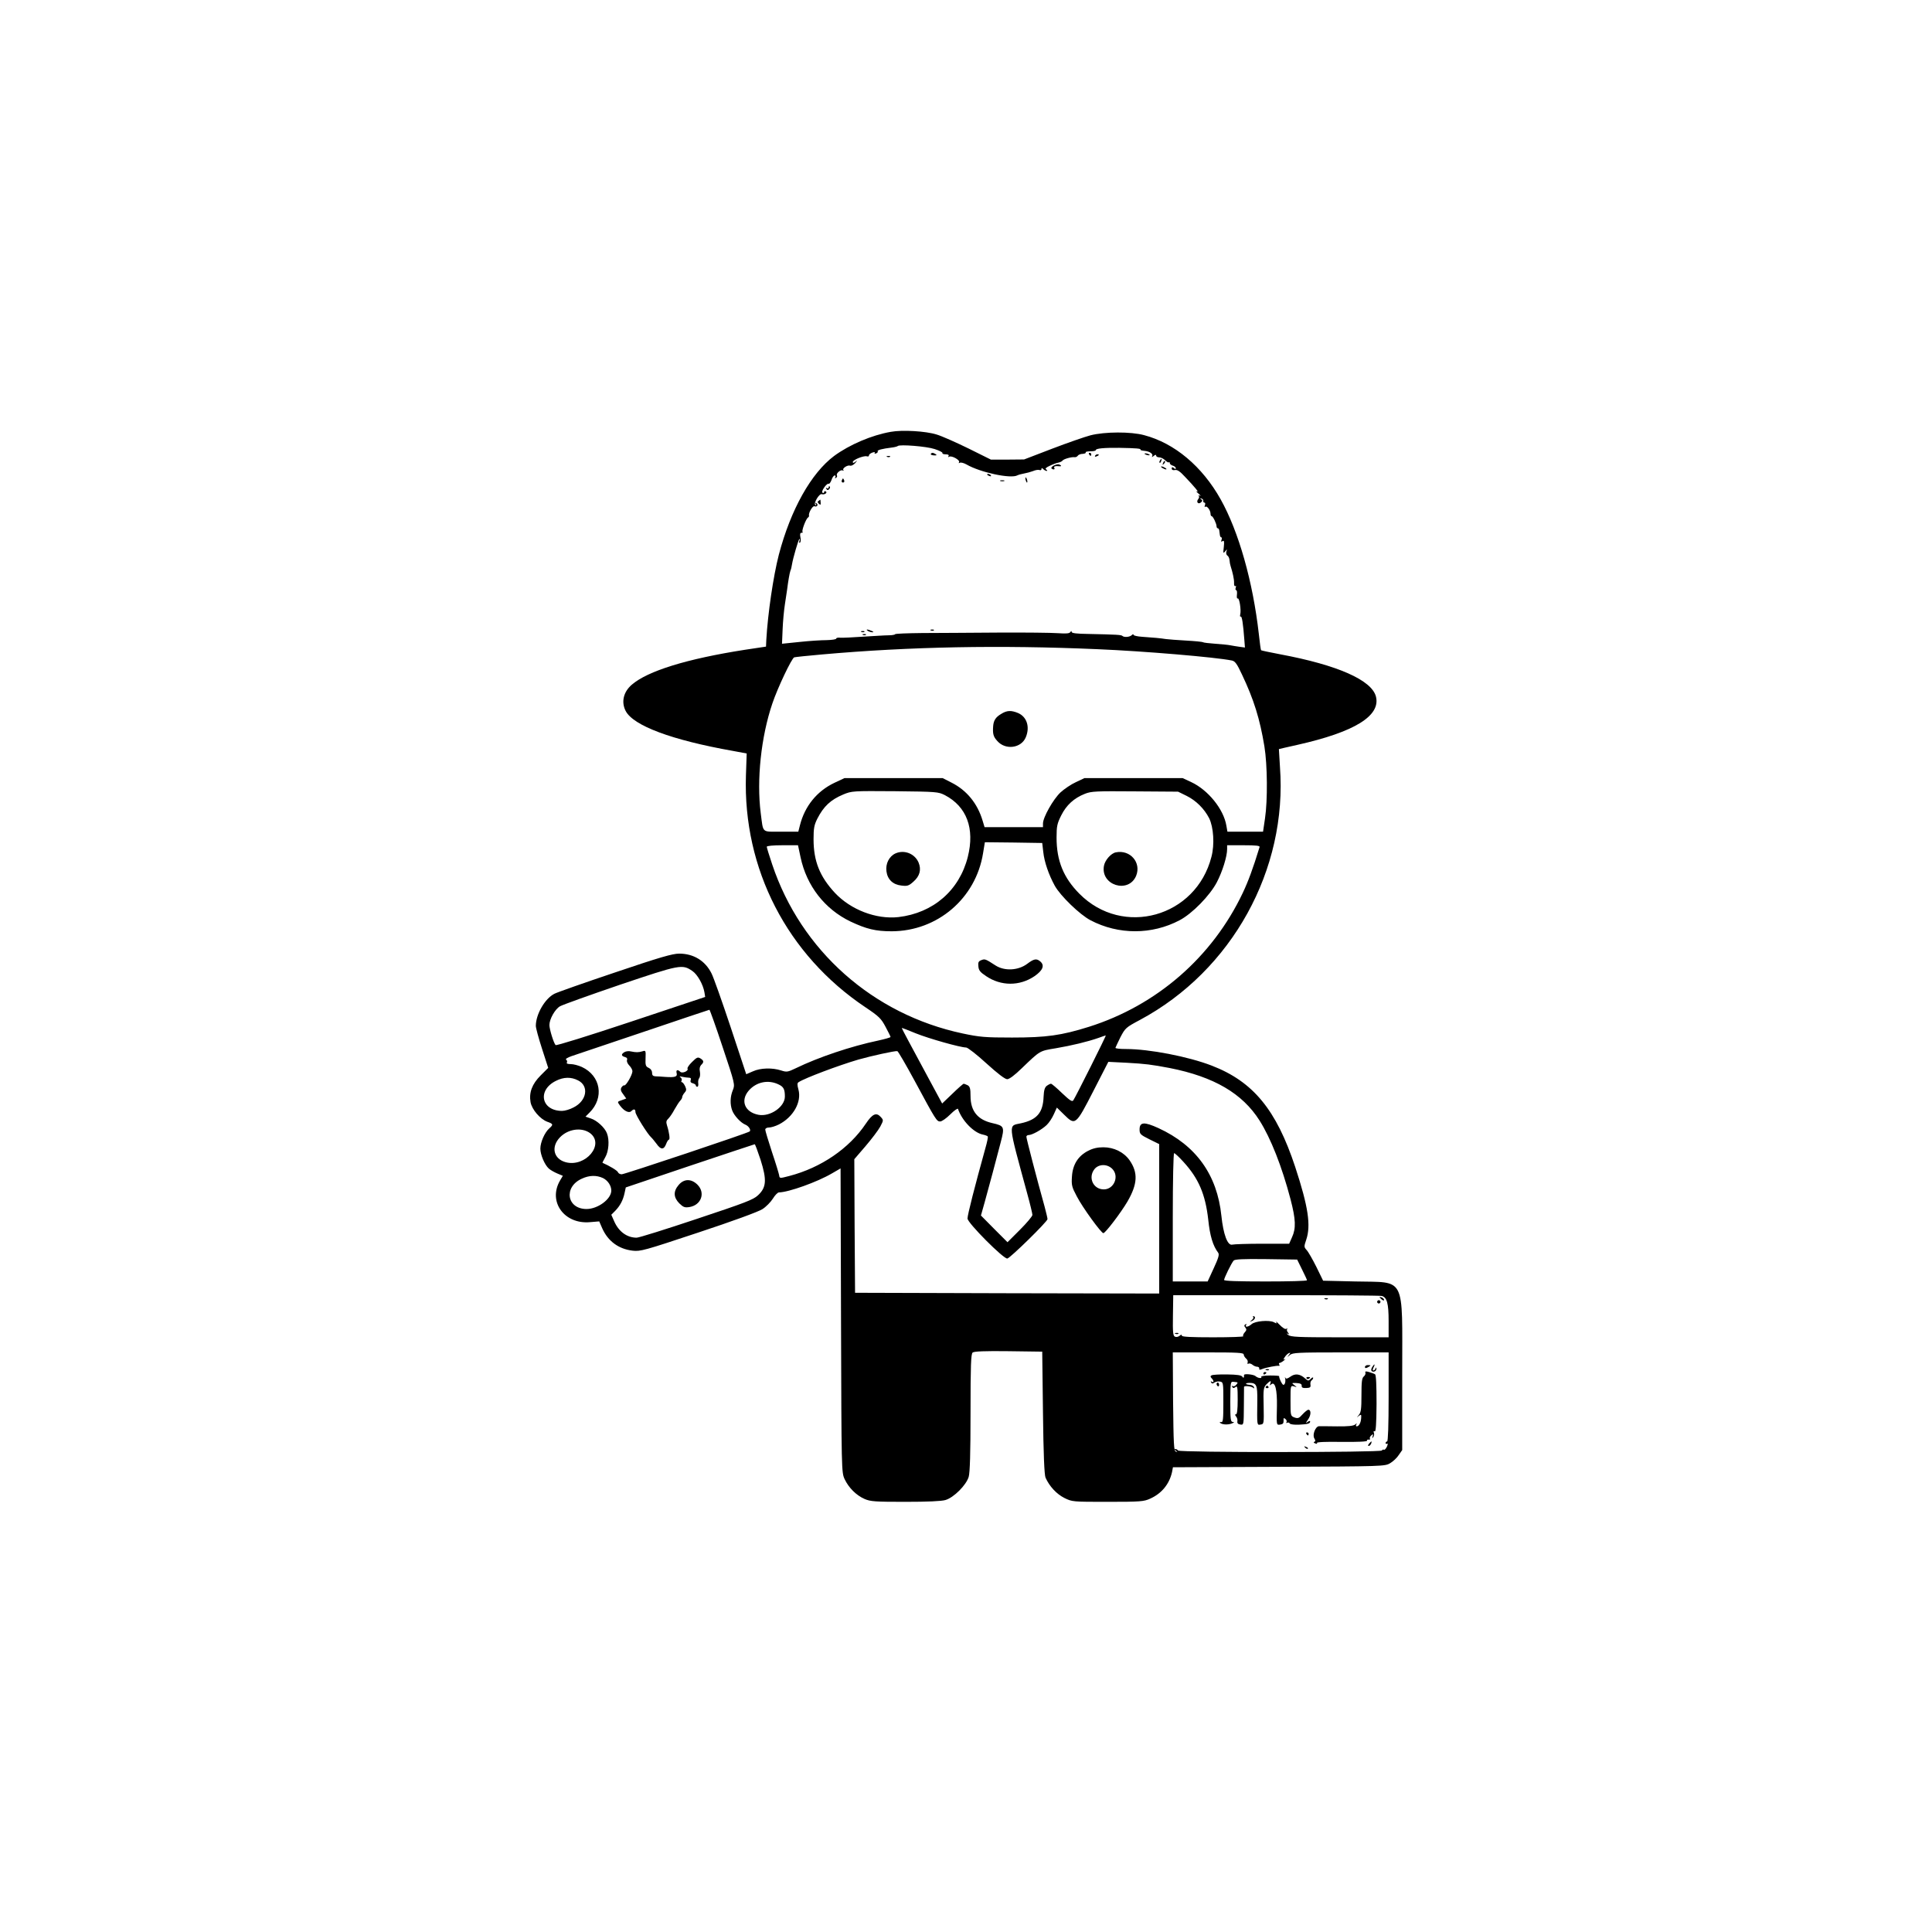 <?xml version="1.0" standalone="no"?>
<!DOCTYPE svg PUBLIC "-//W3C//DTD SVG 20010904//EN"
 "http://www.w3.org/TR/2001/REC-SVG-20010904/DTD/svg10.dtd">
<svg version="1.0" xmlns="http://www.w3.org/2000/svg"
 width="1280pt" height="1280pt" viewBox="0 0 1280 1280"
 preserveAspectRatio="xMidYMid meet">

<g transform="translate(0,1280) scale(0.1,-0.1)"
fill="#000000" stroke="none">
<path d="M5902 9939 c-127 -22 -274 -85 -376 -160 -152 -114 -287 -354 -366
-654 -37 -144 -73 -390 -83 -564 l-2 -45 -140 -21 c-384 -60 -644 -140 -750
-232 -55 -48 -70 -114 -40 -173 51 -98 305 -193 711 -265 l91 -17 -5 -146
c-20 -619 273 -1188 791 -1535 91 -61 105 -75 134 -130 18 -33 33 -64 33 -67
0 -4 -37 -14 -82 -24 -181 -38 -397 -111 -545 -183 -54 -26 -61 -27 -98 -15
-58 19 -137 17 -187 -6 l-44 -19 -103 311 c-57 171 -114 332 -127 357 -42 84
-119 131 -214 131 -44 0 -128 -24 -426 -125 -203 -68 -384 -132 -401 -141 -63
-32 -123 -136 -123 -213 0 -13 18 -80 41 -151 l41 -127 -50 -50 c-57 -57 -78
-113 -67 -177 9 -49 63 -112 111 -130 40 -14 41 -19 13 -44 -30 -26 -59 -92
-59 -134 0 -41 29 -108 56 -132 11 -10 36 -24 57 -33 l36 -15 -19 -32 c-81
-140 29 -291 200 -275 l60 5 20 -46 c38 -85 108 -137 201 -148 52 -6 77 1 435
120 224 74 399 138 425 155 24 15 55 47 69 69 14 23 32 42 41 42 64 1 254 69
351 126 l57 33 3 -1007 c3 -998 3 -1007 24 -1052 27 -57 77 -107 132 -131 39
-17 70 -19 269 -19 148 0 240 4 267 12 55 16 138 99 154 154 8 29 12 153 12
426 0 315 3 388 14 397 9 8 81 11 237 9 l224 -3 5 -405 c3 -273 9 -413 17
-430 26 -58 73 -108 124 -134 53 -26 54 -26 288 -26 216 0 240 2 281 21 76 34
127 96 145 176 l6 32 702 3 c688 3 703 3 737 24 19 11 45 35 57 54 l23 33 0
506 c0 657 27 603 -309 611 l-215 5 -45 92 c-25 50 -54 101 -65 112 -17 19
-17 23 -2 67 32 95 14 218 -73 483 -125 378 -278 565 -553 671 -155 60 -414
110 -568 110 -39 0 -70 3 -70 8 1 4 16 35 33 70 32 61 36 65 130 115 609 327
978 995 927 1677 -4 63 -7 116 -7 117 1 1 56 13 122 28 379 85 553 192 521
320 -28 109 -254 209 -634 280 -68 13 -125 25 -127 27 -2 1 -9 50 -15 108 -39
345 -133 678 -253 892 -122 218 -305 372 -507 425 -88 24 -261 23 -355 -1 -38
-10 -153 -50 -255 -89 l-185 -71 -110 -1 -110 0 -149 74 c-82 40 -176 82 -210
92 -72 23 -229 32 -304 18z m290 -114 c31 -10 55 -22 52 -27 -3 -4 7 -8 21 -8
17 0 24 -4 19 -12 -4 -7 -3 -8 4 -4 16 10 74 -22 66 -36 -4 -7 -3 -8 5 -4 6 4
26 -1 44 -11 91 -53 295 -97 338 -72 8 4 28 9 44 12 17 3 43 10 59 16 16 7 35
10 43 7 7 -3 13 0 13 6 0 9 3 9 12 0 7 -7 17 -12 23 -12 5 0 4 4 -3 9 -10 6
-3 13 23 25 20 10 45 19 57 21 12 3 24 8 27 13 7 11 61 26 80 23 8 -1 17 3 21
9 4 7 19 13 33 13 14 1 23 5 20 10 -2 4 12 7 31 7 20 0 36 3 36 8 0 11 54 16
155 15 116 -2 145 -5 141 -12 -2 -3 10 -7 26 -8 36 -3 61 -21 51 -37 -4 -6 1
-5 10 3 11 9 17 10 17 2 0 -6 9 -11 20 -11 11 0 29 -9 39 -19 11 -11 22 -17
25 -14 3 4 6 1 6 -5 0 -6 9 -14 20 -17 11 -3 20 -11 20 -17 0 -7 -4 -7 -13 1
-10 8 -14 7 -14 -3 0 -9 8 -13 22 -10 15 3 34 -10 65 -44 67 -70 97 -107 80
-98 -8 4 -4 -2 10 -14 14 -12 18 -18 10 -14 -8 4 -12 4 -8 -1 4 -4 3 -14 -3
-21 -16 -19 -1 -38 17 -23 12 10 12 14 2 21 -10 7 -10 8 2 5 8 -2 14 -10 12
-16 -1 -6 2 -11 8 -11 5 0 7 -8 3 -17 -3 -10 -3 -15 2 -11 10 10 34 -21 35
-44 0 -10 3 -18 8 -18 8 0 32 -49 32 -67 0 -7 4 -13 8 -13 5 0 9 -7 10 -15 1
-8 3 -22 4 -30 1 -8 5 -15 9 -15 5 0 5 -7 2 -17 -5 -12 -3 -14 7 -8 10 6 12
-2 8 -39 -5 -42 -4 -45 9 -29 14 17 14 17 8 -1 -3 -11 0 -23 7 -27 7 -4 13
-18 14 -31 1 -13 4 -30 7 -38 14 -44 24 -88 23 -112 -1 -15 3 -24 8 -21 5 4 7
-1 3 -10 -3 -10 -2 -17 3 -17 5 0 7 -14 5 -30 -2 -17 0 -28 5 -25 11 7 24 -77
17 -105 -3 -11 -1 -18 3 -15 8 5 16 -46 24 -153 l4 -52 -37 5 c-20 3 -47 7
-61 10 -14 3 -58 7 -99 10 -40 3 -77 7 -81 10 -4 3 -55 8 -111 11 -57 3 -117
8 -134 10 -38 6 -84 10 -157 15 -32 2 -58 8 -58 13 0 6 -5 5 -12 -2 -13 -13
-51 -16 -62 -5 -7 7 -35 9 -228 13 -74 1 -108 5 -108 13 0 8 -3 8 -9 -1 -6 -9
-27 -11 -82 -7 -41 3 -218 5 -394 4 -176 -1 -402 -3 -503 -3 -100 -1 -182 -4
-182 -8 0 -3 -19 -7 -42 -7 -24 0 -99 -5 -168 -9 -69 -5 -137 -8 -152 -7 -16
2 -28 -1 -28 -6 0 -5 -28 -9 -62 -10 -35 0 -116 -5 -180 -12 l-117 -12 4 95
c2 52 9 127 15 165 6 39 13 84 15 100 6 49 16 109 22 125 4 8 8 26 10 40 7 43
42 163 49 169 4 3 4 -2 1 -12 -4 -10 -3 -16 3 -12 5 3 7 19 3 35 -4 21 -2 30
7 30 8 0 11 3 7 6 -7 7 22 86 36 95 5 3 8 9 7 13 -5 17 24 67 36 62 17 -7 28
10 13 20 -8 5 -9 3 -4 -6 5 -8 4 -11 -3 -6 -15 9 26 79 43 72 17 -6 40 10 26
18 -6 4 -11 2 -11 -4 0 -6 -5 -8 -10 -5 -6 4 -2 18 11 36 11 16 24 27 29 24 4
-3 13 9 19 25 5 17 15 30 21 30 6 0 8 -5 4 -12 -4 -7 -3 -8 5 -4 6 4 9 11 6
16 -8 13 25 41 38 33 7 -3 9 -3 5 2 -11 11 27 36 44 30 8 -3 23 5 34 17 15 18
15 20 2 9 -12 -9 -18 -10 -18 -2 0 14 70 43 92 38 10 -3 16 0 15 5 -1 5 8 14
21 19 15 5 21 5 17 -1 -3 -6 1 -7 9 -4 9 3 14 10 11 14 -5 8 29 17 94 25 18 2
36 7 39 10 12 12 190 -2 244 -20z m1078 -1326 c312 -13 783 -53 891 -75 21 -4
34 -21 67 -92 79 -166 119 -295 149 -477 20 -122 22 -357 4 -477 l-13 -88
-118 0 -118 0 -7 40 c-18 109 -121 236 -232 288 l-58 27 -325 0 -325 0 -57
-27 c-31 -14 -77 -45 -102 -68 -48 -45 -116 -165 -116 -206 l0 -24 -193 0
-194 0 -13 43 c-34 114 -105 201 -206 252 l-59 30 -325 0 -325 0 -68 -32
c-115 -55 -195 -154 -227 -280 l-11 -43 -114 0 c-132 0 -117 -13 -135 123 -28
219 2 505 77 726 34 102 128 300 145 306 7 2 90 11 183 19 585 52 1177 63
1825 35z m-1010 -967 c145 -76 199 -221 152 -409 -56 -222 -229 -372 -460
-399 -147 -16 -315 48 -421 161 -100 108 -141 210 -141 355 0 72 4 94 25 136
42 82 88 125 171 160 58 24 62 24 344 22 277 -3 286 -4 330 -26z m1602 -5 c62
-31 116 -84 149 -148 29 -59 37 -174 15 -256 -102 -399 -587 -535 -875 -244
-105 106 -151 218 -151 372 0 76 4 93 31 147 34 68 84 114 157 143 43 17 74
18 332 16 l285 -2 57 -28z m-950 -372 c7 -66 36 -150 76 -223 37 -67 166 -192
237 -229 185 -97 406 -97 590 0 84 44 201 164 247 252 37 71 68 171 68 219 l0
26 110 0 c83 0 108 -3 105 -12 -44 -144 -76 -229 -111 -303 -202 -426 -570
-746 -1020 -888 -182 -57 -281 -71 -509 -71 -178 0 -214 3 -327 27 -594 126
-1071 549 -1262 1120 -20 59 -36 112 -36 117 0 6 42 10 103 10 l104 0 17 -80
c40 -189 160 -343 330 -425 106 -50 167 -65 274 -65 303 1 557 218 605 517
l12 73 190 -2 190 -3 7 -60z m-2325 -788 c34 -23 71 -89 80 -141 l5 -31 -492
-164 c-282 -94 -495 -160 -499 -155 -13 14 -41 105 -41 133 0 39 37 105 70
124 17 10 196 74 398 143 398 134 412 137 479 91z m201 -505 c82 -245 82 -248
67 -285 -18 -43 -19 -94 -4 -134 13 -35 57 -82 87 -94 22 -9 39 -35 29 -45 -9
-10 -829 -284 -848 -284 -11 0 -22 6 -25 14 -4 11 -58 43 -102 62 -2 1 7 17
18 37 23 39 29 114 11 159 -14 37 -66 85 -107 98 l-35 12 26 26 c100 99 75
245 -50 303 -22 10 -55 19 -73 19 -22 0 -31 4 -26 11 3 6 1 14 -5 18 -7 5 8
14 36 24 26 9 242 81 478 161 237 80 432 146 435 146 3 0 43 -112 88 -248z
m1279 92 c87 -35 296 -94 334 -94 10 0 71 -47 134 -105 75 -68 123 -105 138
-105 14 0 50 27 97 73 123 118 116 114 225 132 105 18 210 43 284 69 24 9 45
16 47 16 5 0 -198 -404 -215 -430 -8 -11 -22 -2 -75 48 -35 34 -68 62 -73 62
-5 0 -17 -6 -28 -14 -13 -10 -19 -28 -21 -73 -4 -105 -44 -152 -150 -175 -85
-19 -89 15 42 -467 19 -69 34 -132 34 -140 0 -9 -37 -53 -83 -99 l-82 -82 -88
88 -88 89 25 89 c30 109 76 279 106 396 27 103 24 109 -55 127 -98 22 -145 80
-145 180 0 49 -4 62 -19 71 -11 5 -23 10 -26 10 -4 0 -38 -30 -75 -66 l-68
-65 -88 163 c-48 90 -109 202 -135 251 -26 48 -46 87 -44 87 2 0 44 -16 92
-36z m-7 -315 c141 -262 146 -269 169 -269 11 0 41 21 67 47 26 26 49 42 51
36 26 -77 104 -158 165 -170 15 -3 30 -9 32 -12 3 -4 -4 -38 -15 -76 -71 -256
-119 -443 -119 -468 0 -29 241 -271 264 -265 20 4 266 245 266 261 0 7 -9 44
-19 82 -52 186 -121 452 -121 464 0 6 7 11 15 11 23 0 86 35 119 66 16 15 37
47 48 72 l20 44 48 -47 c74 -73 77 -71 194 157 l99 193 121 -6 c127 -7 164
-12 286 -35 293 -58 481 -168 595 -348 74 -117 148 -304 205 -521 35 -134 37
-193 10 -252 l-19 -43 -178 0 c-98 0 -187 -3 -199 -6 -31 -8 -59 67 -72 191
-28 271 -167 466 -417 581 -94 43 -125 41 -125 -9 0 -30 5 -35 65 -65 l65 -32
0 -495 0 -495 -1007 2 -1008 3 -3 442 -2 443 74 86 c41 48 85 106 98 130 22
42 22 43 3 64 -29 32 -55 21 -99 -45 -110 -164 -296 -291 -506 -346 -65 -17
-65 -17 -68 5 -2 11 -23 81 -48 155 -24 73 -44 140 -44 147 0 8 10 14 25 14
14 0 43 9 65 20 96 49 152 149 130 231 -9 33 -9 44 2 50 42 27 262 110 395
149 88 25 244 59 258 56 6 -2 57 -90 115 -197z m-2230 3 c74 -37 58 -135 -30
-179 -24 -13 -58 -23 -76 -23 -138 0 -166 137 -41 199 51 26 101 27 147 3z
m1331 -28 c31 -15 39 -32 39 -79 0 -68 -97 -135 -174 -121 -92 17 -123 94 -65
161 51 58 131 74 200 39z m-1252 -321 c99 -74 -29 -228 -161 -193 -81 22 -99
102 -38 165 54 56 144 68 199 28z m1130 -177 c42 -133 39 -183 -17 -235 -32
-30 -86 -50 -407 -157 -203 -68 -382 -124 -397 -124 -64 0 -119 40 -149 109
l-19 43 26 26 c32 33 52 70 62 118 l8 37 424 143 c234 78 427 143 430 143 3 1
20 -46 39 -103z m2801 -13 c101 -110 146 -215 165 -384 11 -107 31 -173 66
-219 8 -12 2 -34 -30 -103 l-40 -87 -116 0 -115 0 0 425 c0 245 4 425 9 425 5
0 32 -25 61 -57z m-3845 -108 c32 -16 55 -50 55 -83 0 -56 -89 -122 -164 -122
-131 0 -154 146 -31 201 49 23 97 24 140 4z m4631 -605 c18 -36 33 -68 33 -72
1 -5 -123 -8 -274 -8 -183 0 -275 3 -275 10 0 12 47 109 63 128 7 9 59 12 215
10 l206 -3 32 -65z m528 -176 c35 -8 46 -50 46 -166 l0 -108 -323 0 c-279 0
-326 2 -343 16 -10 8 -12 12 -4 8 12 -7 13 -5 3 8 -7 8 -9 19 -5 23 4 5 1 5
-6 1 -7 -4 -24 6 -43 26 -18 18 -28 27 -24 20 6 -12 3 -12 -15 -2 -31 16 -125
8 -148 -13 -21 -19 -47 -23 -36 -5 4 7 3 8 -5 4 -9 -6 -9 -11 0 -22 9 -11 8
-18 -5 -32 -9 -10 -13 -22 -9 -25 3 -4 -87 -7 -200 -7 -146 0 -207 3 -207 11
0 8 -5 8 -15 -1 -8 -7 -22 -10 -30 -6 -13 5 -16 27 -14 140 l2 135 680 0 c374
0 690 -2 701 -5z m-914 -388 c0 -7 7 -19 15 -26 9 -7 14 -19 11 -27 -3 -8 -1
-11 5 -8 5 4 17 1 26 -6 9 -8 23 -14 32 -14 9 0 15 -6 14 -12 -2 -9 3 -10 20
-3 25 10 98 24 110 21 5 -1 6 3 2 9 -3 5 -2 10 2 10 5 0 18 7 29 16 10 8 13
12 6 9 -11 -6 -11 -3 0 14 7 11 19 23 27 26 12 5 12 3 0 -12 -13 -17 -13 -17
7 0 19 15 50 17 337 17 l317 0 0 -295 c0 -190 -4 -295 -10 -295 -5 0 -10 -5
-10 -11 0 -5 5 -7 10 -4 6 4 5 -4 -1 -19 -7 -14 -15 -23 -20 -21 -4 3 -10 1
-14 -5 -8 -13 -1341 -14 -1350 0 -3 5 -12 10 -18 10 -7 0 -6 -4 3 -11 13 -9
13 -10 0 -6 -13 3 -15 50 -18 330 l-2 327 235 0 c193 0 235 -2 235 -14z"/>
<path d="M6167 9793 c-3 -5 6 -9 20 -10 19 -1 22 1 12 8 -17 11 -26 11 -32 2z"/>
<path d="M7215 9790 c3 -5 8 -10 11 -10 2 0 4 5 4 10 0 6 -5 10 -11 10 -5 0
-7 -4 -4 -10z"/>
<path d="M7584 9792 c4 -3 14 -7 22 -8 9 -1 13 0 10 4 -4 3 -14 7 -22 8 -9 1
-13 0 -10 -4z"/>
<path d="M7255 9780 c-3 -6 1 -7 9 -4 18 7 21 14 7 14 -6 0 -13 -4 -16 -10z"/>
<path d="M5878 9773 c7 -3 16 -2 19 1 4 3 -2 6 -13 5 -11 0 -14 -3 -6 -6z"/>
<path d="M7685 9749 c-4 -6 -5 -12 -2 -15 2 -3 7 2 10 11 7 17 1 20 -8 4z"/>
<path d="M7706 9733 c-6 -14 -5 -15 5 -6 7 7 10 15 7 18 -3 3 -9 -2 -12 -12z"/>
<path d="M6982 9716 c-13 -7 -19 -15 -16 -19 11 -11 26 -8 19 3 -6 10 7 14 33
11 16 -2 16 5 -1 12 -7 3 -23 -1 -35 -7z"/>
<path d="M7700 9700 c8 -5 20 -10 25 -10 6 0 3 5 -5 10 -8 5 -19 10 -25 10 -5
0 -3 -5 5 -10z"/>
<path d="M6540 9656 c0 -2 7 -7 16 -10 8 -3 12 -2 9 4 -6 10 -25 14 -25 6z"/>
<path d="M6794 9626 c1 -8 5 -18 8 -22 4 -3 5 1 4 10 -1 8 -5 18 -8 22 -4 3
-5 -1 -4 -10z"/>
<path d="M5577 9617 c-3 -8 1 -14 8 -14 7 0 11 6 8 14 -3 7 -6 13 -8 13 -2 0
-5 -6 -8 -13z"/>
<path d="M6628 9613 c6 -2 18 -2 25 0 6 3 1 5 -13 5 -14 0 -19 -2 -12 -5z"/>
<path d="M5490 9571 c0 -7 -5 -9 -12 -5 -7 5 -8 3 -3 -5 5 -9 10 -10 18 -2 6
6 8 14 4 18 -4 3 -7 1 -7 -6z"/>
<path d="M5424 9482 c-9 -5 -8 -10 1 -19 11 -10 13 -9 12 7 -1 11 -1 20 -2 20
0 0 -5 -4 -11 -8z"/>
<path d="M5750 8620 c8 -5 22 -9 30 -9 10 0 8 3 -5 9 -27 12 -43 12 -25 0z"/>
<path d="M6168 8623 c7 -3 16 -2 19 1 4 3 -2 6 -13 5 -11 0 -14 -3 -6 -6z"/>
<path d="M5708 8613 c7 -3 16 -2 19 1 4 3 -2 6 -13 5 -11 0 -14 -3 -6 -6z"/>
<path d="M5718 8593 c7 -3 16 -2 19 1 4 3 -2 6 -13 5 -11 0 -14 -3 -6 -6z"/>
<path d="M6633 8070 c-36 -21 -50 -43 -53 -80 -4 -52 1 -71 28 -100 54 -61
158 -47 188 25 29 69 7 136 -51 161 -46 19 -74 18 -112 -6z"/>
<path d="M5933 7146 c-42 -19 -67 -68 -60 -119 7 -54 43 -88 99 -94 39 -5 49
-2 80 26 42 37 53 79 34 126 -25 59 -94 87 -153 61z"/>
<path d="M7393 7153 c-32 -6 -72 -51 -79 -89 -24 -129 162 -187 213 -67 36 88
-39 175 -134 156z"/>
<path d="M6502 6439 c-19 -7 -23 -15 -20 -41 2 -27 12 -39 51 -65 99 -67 222
-67 320 -1 57 39 70 73 38 99 -24 20 -41 17 -86 -17 -59 -44 -150 -49 -210
-10 -66 43 -70 44 -93 35z"/>
<path d="M4138 5830 c-24 -14 -23 -26 2 -33 13 -3 18 -11 14 -20 -3 -9 4 -25
15 -36 12 -12 21 -29 21 -38 0 -24 -43 -98 -54 -94 -5 2 -13 -5 -19 -14 -7
-12 -4 -25 12 -45 l20 -28 -30 -11 c-30 -10 -30 -10 -12 -35 26 -36 60 -53 75
-38 17 17 28 15 28 -6 0 -18 81 -147 104 -167 6 -5 22 -25 35 -42 28 -41 49
-42 64 -3 6 17 15 30 19 30 8 0 2 48 -13 94 -7 23 -5 32 9 45 9 9 28 36 41 61
14 25 31 51 38 58 7 7 13 18 13 24 0 6 7 19 15 28 13 14 14 22 4 44 -7 14 -16
26 -21 26 -5 0 -6 5 -2 11 3 6 0 16 -7 21 -10 7 -7 8 11 4 14 -3 33 -6 44 -6
12 0 16 -5 12 -16 -4 -11 1 -18 14 -21 11 -3 20 -9 20 -14 0 -5 4 -9 10 -9 5
0 8 10 6 23 -2 12 1 28 7 35 5 6 7 25 4 42 -4 19 -1 34 8 44 20 19 19 29 -5
44 -17 10 -24 7 -55 -24 -20 -19 -33 -39 -30 -44 9 -15 -35 -34 -48 -21 -17
17 -30 13 -24 -9 6 -24 -11 -29 -73 -25 -25 2 -55 4 -67 4 -17 1 -23 7 -23 24
0 14 -9 26 -22 32 -20 9 -23 17 -21 64 2 50 1 53 -20 46 -26 -8 -43 -8 -77 -1
-14 4 -33 1 -42 -4z"/>
<path d="M7210 5176 c-67 -34 -103 -91 -108 -170 -4 -58 -1 -70 32 -132 38
-74 162 -244 176 -244 13 0 116 135 160 210 67 116 71 191 13 274 -38 53 -103
85 -173 85 -38 0 -69 -7 -100 -23z m157 -118 c51 -48 15 -138 -54 -138 -70 0
-106 78 -62 134 27 34 82 36 116 4z"/>
<path d="M4496 4949 c-36 -42 -34 -82 4 -121 27 -26 36 -30 68 -25 78 13 107
94 53 148 -41 41 -90 40 -125 -2z"/>
<path d="M9140 4206 c0 -2 7 -9 15 -16 9 -7 15 -8 15 -2 0 5 -7 12 -15 16 -8
3 -15 4 -15 2z"/>
<path d="M8778 4193 c7 -3 16 -2 19 1 4 3 -2 6 -13 5 -11 0 -14 -3 -6 -6z"/>
<path d="M9126 4181 c-4 -5 -2 -12 3 -15 5 -4 12 -2 15 3 4 5 2 12 -3 15 -5 4
-12 2 -15 -3z"/>
<path d="M8303 4073 c4 -3 -1 -12 -11 -20 -15 -13 -15 -13 6 -3 19 9 23 30 5
30 -4 0 -3 -3 0 -7z"/>
<path d="M7788 3963 c7 -3 16 -2 19 1 4 3 -2 6 -13 5 -11 0 -14 -3 -6 -6z"/>
<path d="M9043 3743 c0 -8 6 -9 19 -2 10 5 18 11 18 12 0 2 -8 3 -18 3 -10 0
-19 -6 -19 -13z"/>
<path d="M9090 3741 c-7 -13 -7 -22 0 -26 13 -8 30 3 29 18 0 9 -2 9 -6 0 -2
-7 -9 -13 -14 -13 -6 0 -5 8 1 20 6 11 8 20 6 20 -3 0 -10 -9 -16 -19z"/>
<path d="M8388 3723 c7 -3 16 -2 19 1 4 3 -2 6 -13 5 -11 0 -14 -3 -6 -6z"/>
<path d="M9046 3706 c3 -7 -2 -19 -11 -26 -12 -10 -15 -35 -15 -123 0 -91 -3
-114 -17 -131 -17 -20 -17 -20 -1 -7 16 12 18 11 16 -15 -2 -31 -15 -54 -30
-54 -5 0 -6 6 -2 13 6 9 4 9 -8 -1 -11 -9 -48 -13 -120 -12 -57 1 -110 1 -119
1 -24 -1 -46 -58 -31 -81 8 -14 8 -20 0 -22 -7 -3 -5 -7 6 -11 10 -4 15 -3 11
3 -4 6 57 9 164 7 109 -1 169 2 168 8 -1 6 4 9 11 7 8 -1 11 2 8 7 -3 5 1 14
9 21 13 11 14 10 9 -6 -4 -15 -4 -16 4 -5 6 8 8 21 4 29 -3 10 -1 13 6 9 7 -5
11 48 12 182 0 125 -3 192 -10 196 -6 4 -24 10 -40 15 -21 6 -27 5 -24 -4z"/>
<path d="M8370 3699 c0 -5 5 -7 10 -4 6 3 10 8 10 11 0 2 -4 4 -10 4 -5 0 -10
-5 -10 -11z"/>
<path d="M8027 3688 c-9 -5 -9 -10 1 -20 15 -15 16 -32 0 -22 -7 4 -8 3 -4 -5
6 -9 11 -9 21 -1 7 5 23 9 36 7 24 -4 24 -5 24 -138 0 -114 -2 -134 -15 -131
-8 2 -11 0 -7 -4 12 -13 52 -15 78 -5 17 7 19 10 7 10 -15 1 -17 16 -17 135 1
131 1 133 22 131 31 -3 31 -3 17 -20 -7 -8 -17 -12 -23 -8 -6 3 -7 1 -3 -6 6
-9 11 -9 22 0 12 10 14 -3 14 -85 0 -64 -4 -96 -11 -96 -8 0 -8 -4 0 -14 7 -8
11 -23 9 -33 -2 -12 4 -19 20 -21 22 -3 22 -2 23 120 1 68 1 126 1 129 -1 10
52 5 61 -6 5 -6 7 -4 5 4 -2 8 -14 15 -26 16 -33 2 -37 12 -5 13 48 0 54 -13
53 -117 -2 -168 -3 -163 22 -159 22 3 22 6 20 123 -3 110 -1 122 18 143 25 26
35 28 26 6 -5 -14 -4 -15 7 -5 25 20 39 -37 37 -146 -3 -128 -4 -125 23 -121
16 2 22 9 21 26 -1 18 1 20 12 11 8 -6 11 -16 7 -22 -3 -5 -1 -7 5 -3 6 3 14
1 17 -5 4 -6 30 -9 59 -8 60 3 76 7 76 21 0 6 -8 4 -17 -3 -14 -11 -13 -7 3
16 21 30 21 65 2 65 -6 0 -23 -14 -38 -30 -24 -27 -31 -29 -54 -21 -26 10 -26
12 -26 111 0 100 0 101 23 95 22 -7 22 -7 2 8 -19 15 -18 15 15 14 25 -2 35
-6 34 -18 -1 -12 7 -16 30 -15 26 1 31 5 28 23 -2 12 2 24 8 28 5 3 10 11 10
16 0 6 -7 3 -16 -6 -15 -15 -18 -15 -38 3 -33 30 -66 34 -97 11 -20 -14 -29
-16 -33 -7 -3 7 -4 4 -1 -7 2 -11 1 -26 -4 -34 -7 -11 -13 -7 -25 16 -8 17
-13 33 -11 35 3 3 -24 5 -60 5 -35 0 -62 -4 -59 -9 8 -13 -23 -9 -38 5 -12 11
-77 18 -76 7 1 -18 -4 -23 -11 -11 -7 10 -34 14 -101 15 -50 1 -97 -2 -103 -6z"/>
<path d="M8656 3668 c3 -5 10 -6 15 -3 13 9 11 12 -6 12 -8 0 -12 -4 -9 -9z"/>
<path d="M8060 3631 c0 -6 4 -12 8 -15 5 -3 9 1 9 9 0 8 -4 15 -9 15 -4 0 -8
-4 -8 -9z"/>
<path d="M8386 3612 c-3 -5 1 -9 9 -9 8 0 12 4 9 9 -3 4 -7 8 -9 8 -2 0 -6 -4
-9 -8z"/>
<path d="M8655 3300 c3 -5 8 -10 11 -10 2 0 4 5 4 10 0 6 -5 10 -11 10 -5 0
-7 -4 -4 -10z"/>
<path d="M9070 3235 c-7 -9 -8 -15 -2 -15 5 0 12 7 16 15 3 8 4 15 2 15 -2 0
-9 -7 -16 -15z"/>
<path d="M8647 3209 c7 -7 15 -10 18 -7 3 3 -2 9 -12 12 -14 6 -15 5 -6 -5z"/>
</g>
</svg>

